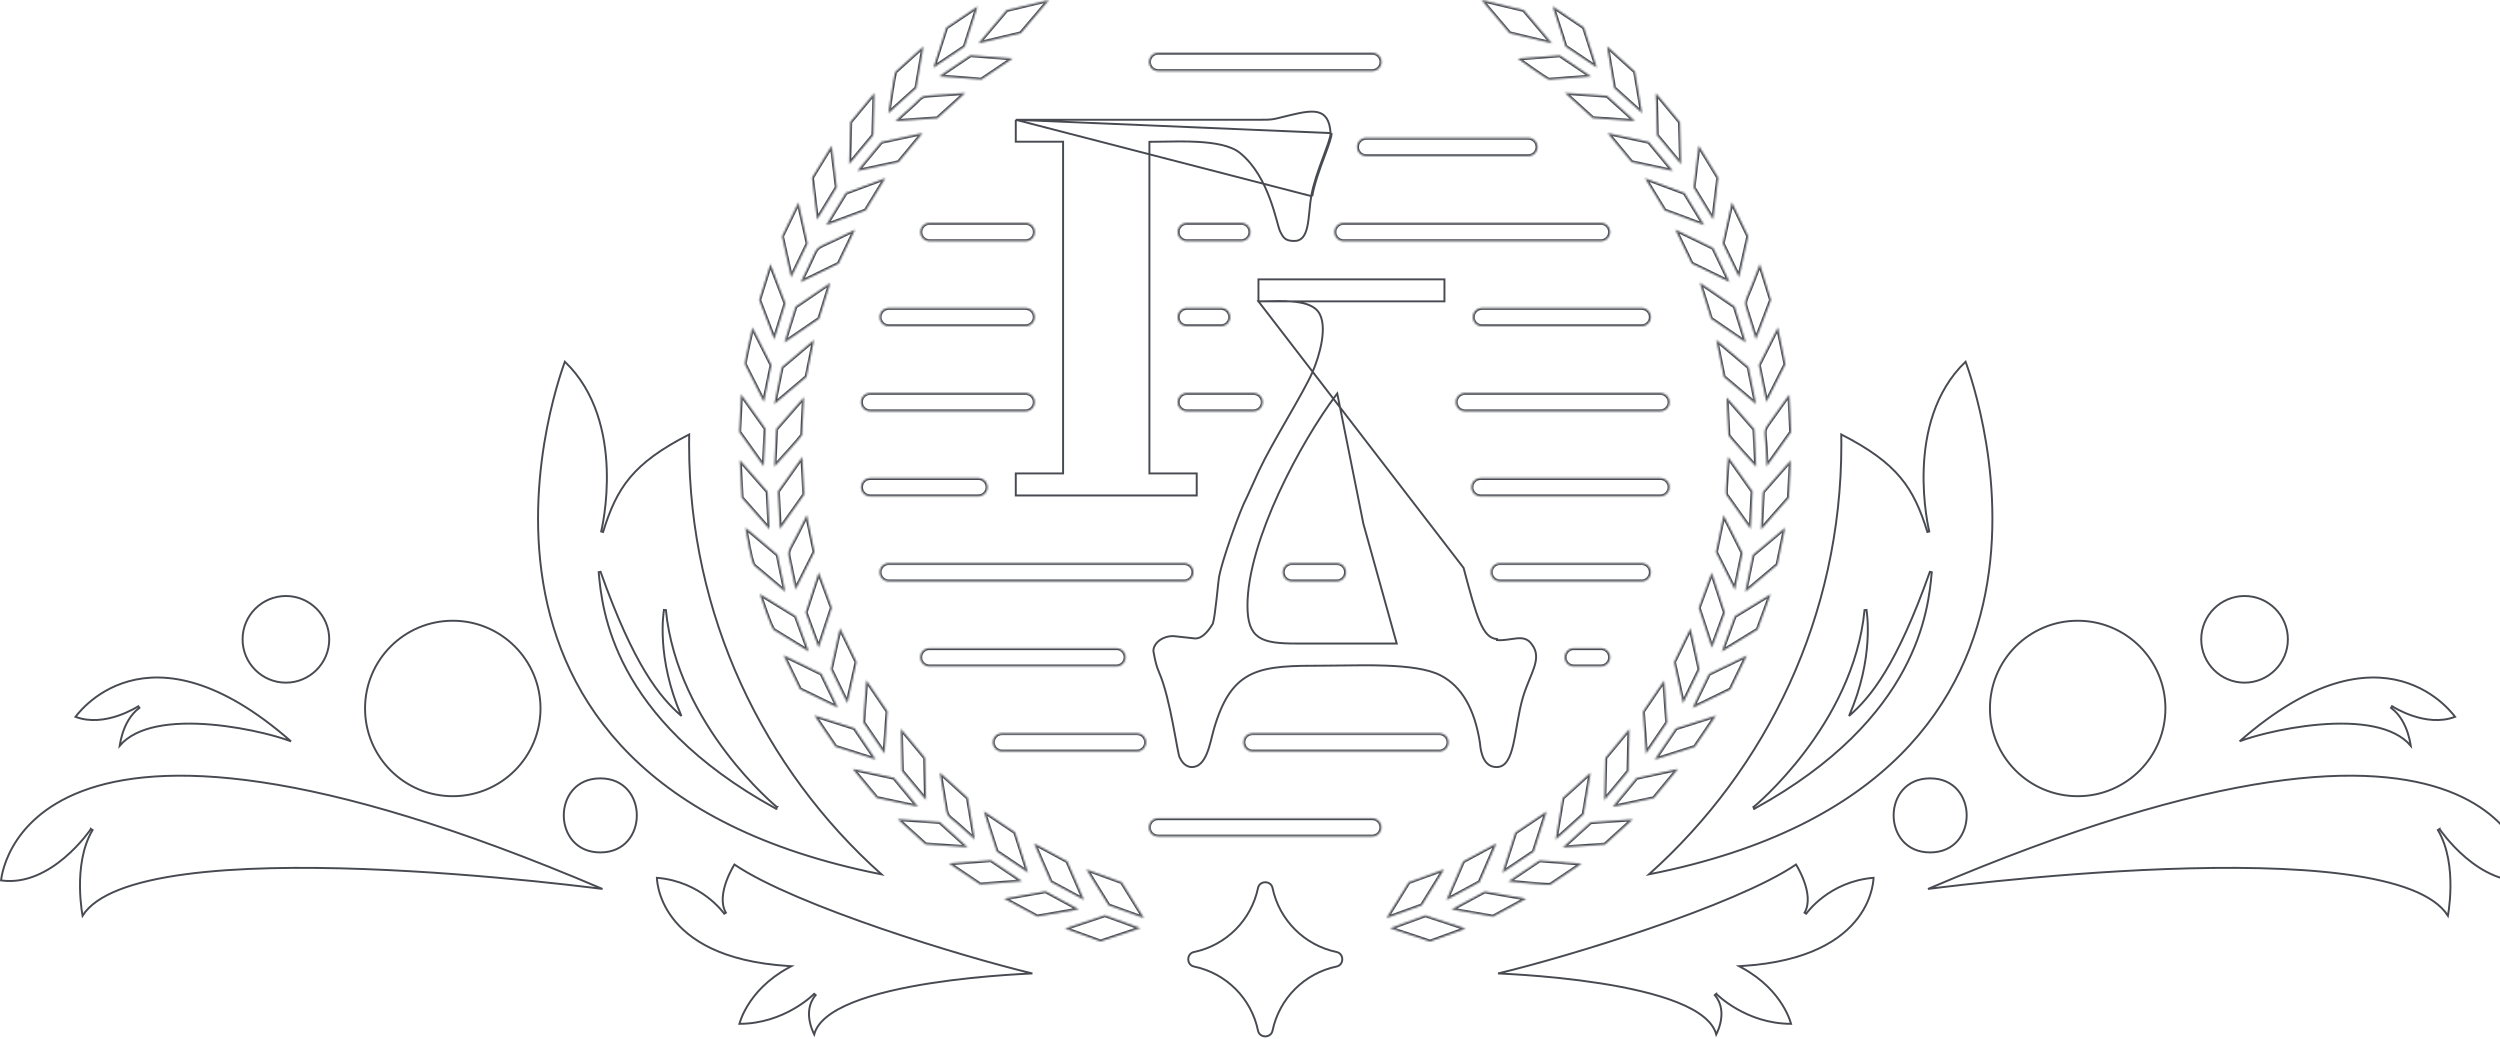 <svg width="1280" height="532" viewBox="0 0 1280 532" fill="none" xmlns="http://www.w3.org/2000/svg">
<mask id="path-1-inside-1_87_4" fill="white">
<path fill-rule="evenodd" clip-rule="evenodd" d="M409.914 179.854L400.28 188.002L396.426 206.939L412.941 192.956L416.795 174.019L409.914 179.854V179.854ZM391.416 230.667L391.967 219.491L379.415 201.875L378.479 221.143L391.031 238.759L391.416 230.667ZM750.353 475.427L729.819 468.655L711.652 475.262C716.552 476.913 721.561 478.51 732.186 482.088L750.353 475.482V475.427ZM798.634 28.352L777.054 30.003C779.09 31.38 791.422 40.353 793.074 40.793L814.654 39.142C809.314 35.563 803.974 31.985 798.634 28.352ZM758.501 0L772.925 17.011L794.615 22.186L780.191 5.175L758.501 0V0ZM774.356 458.911L781.458 460.122L764.447 469.316L743.142 465.628L760.153 456.434L774.356 458.911ZM800.836 441.46L788.284 440.524L772.264 451.314C775.017 451.534 792.138 453.406 793.789 452.966L809.809 442.176L800.836 441.515V441.46ZM785.256 436.065L769.236 446.855L775.842 426.266L791.862 415.475L785.256 436.065ZM836.014 419.494L814.434 420.981L800.12 433.918C807.332 433.422 814.489 432.927 821.7 432.431L836.014 419.494ZM810.8 416.962L796.487 429.899L800.065 408.594L814.379 395.602L810.8 416.907V416.962ZM859.026 393.73L837.886 398.299L825.609 413.163L846.749 408.649L859.081 393.785L859.026 393.73ZM833.757 394.831L821.425 409.695L821.921 388.06L834.252 373.196L833.757 394.776V394.831ZM874.715 367.635L858.035 372.92L847.189 388.941L867.779 382.389L878.624 366.369L874.715 367.635ZM853.575 369.948L842.73 385.913L841.189 364.332L852.034 348.367L853.575 369.948ZM894.424 335.595L874.991 345.064L866.568 362.461L886.001 352.992L894.424 335.595V335.595ZM870.146 342.697L861.723 360.093L857.099 339.009L865.522 321.612L870.146 342.752V342.697ZM892.993 312.529L888.203 315.502L881.542 333.614L899.929 322.328L906.59 304.216L892.993 312.584V312.529ZM883.138 313.63L876.422 293.095L869.761 311.207L876.477 331.742L883.138 313.63ZM907.086 276.029L897.452 284.122L893.543 303.06L910.059 289.132L913.967 270.194L907.086 276.029ZM892.167 283.076L888.258 302.014C885.01 295.573 881.817 289.132 878.569 282.691L882.478 263.753L892.167 283.076ZM916.885 235.621L915.894 254.89L901.636 271.13L902.627 251.862L916.885 235.621ZM897.287 251.586L896.296 270.855L883.799 253.238C883.303 251.586 884.68 236.778 884.79 233.915L897.287 251.586ZM907.416 214.151C902.186 221.528 903.562 218.39 904.168 230.942L904.553 238.814L917.05 221.198L916.114 201.93L907.361 214.206L907.416 214.151ZM898.222 219.767L884.019 203.471L884.955 222.739C885.616 224.336 897.231 236.833 899.158 239.035L898.222 219.767ZM906.205 175.67L910.279 167.577L914.132 186.515L904.388 205.838L900.535 186.901L906.205 175.67ZM895.25 188.002L899.103 206.939L882.588 192.956L878.734 174.019L895.25 188.002ZM898.167 142.694C892.937 156.292 892.662 153.264 894.864 160.366L899.048 173.798L906.755 153.594L901.03 135.152L898.167 142.639V142.694ZM888.148 156.953L870.311 144.731L876.037 163.173C881.487 166.917 887.652 171.156 893.873 175.395L888.148 156.953ZM884.735 112.361L886.717 103.552L895.084 120.949L890.405 142.033L882.037 124.637L884.735 112.361V112.361ZM877.193 127.004L857.759 117.535L866.127 134.932L885.561 144.401L877.193 127.004ZM868.605 83.458L867.118 95.955L877.138 112.416L879.725 90.945L869.706 74.485L868.605 83.458ZM862.494 98.763L872.568 115.278L852.309 107.736L842.235 91.276L862.494 98.818V98.763ZM847.905 50.758C848.07 56.923 848.235 63.089 848.346 69.255L860.677 84.119L860.127 62.539L847.795 47.675V50.813H847.85L847.905 50.758ZM844.217 72.668L856.548 87.532L835.408 83.018L823.077 68.154L844.217 72.668V72.668ZM822.802 23.727L826.435 45.032L840.748 57.969L837.115 36.664L822.802 23.727V23.727ZM822.802 49.051L837.115 61.988L815.535 60.502L801.221 47.565L822.802 49.051ZM800.01 18.938L794.945 3.248L810.965 14.038L817.572 34.627C812.232 31.049 806.892 27.416 801.552 23.837L799.955 18.938H800.01ZM757.565 451.644L766.153 431.826L749.142 441.019L740.554 460.838L757.565 451.644ZM728.002 463.536L709.835 470.087L715.451 461.058L721.231 451.7L739.398 445.093L728.002 463.481V463.536ZM481.15 420.871L459.57 419.384L473.884 432.321C481.095 432.817 488.252 433.312 495.464 433.808L481.15 420.871ZM461.277 373.141L461.772 394.721L474.104 409.585L473.608 388.005L461.277 373.141ZM532.844 439.698L538.019 451.589L555.03 460.783L546.442 440.964L529.431 431.771L532.844 439.698ZM535.431 456.379L552.387 465.573L531.082 469.261L514.071 460.067L535.376 456.324L535.431 456.379ZM429.622 323.539C428.521 328.494 427.42 333.558 425.438 342.642L433.861 360.038L438.54 338.954L430.118 321.557L429.677 323.594L429.622 323.539ZM506.805 424.999L510.328 435.955L526.348 446.745L519.742 426.156L503.722 415.365L506.805 424.999ZM442.284 366.259L442.009 369.838L452.854 385.803L454.395 364.222L443.55 348.257L442.229 366.204L442.284 366.259ZM437.549 372.865L448.395 388.885L427.805 382.334L416.96 366.314L437.549 372.865ZM483.738 410.686L481.206 395.547L495.519 408.539L499.097 429.844L491.775 423.238C484.343 416.521 485.169 419.329 483.738 410.686V410.686ZM457.698 398.189L470.03 413.053L448.89 408.539L436.559 393.675L457.698 398.244V398.189ZM507.355 440.414L523.375 451.204L501.85 452.856L485.83 442.065L507.355 440.414ZM420.594 344.954L429.017 362.351L409.583 352.882L401.16 335.485L420.594 344.954ZM559.269 450.103L567.582 463.536L585.749 470.087L574.353 451.7L556.186 445.093L559.269 450.048V450.103ZM565.765 468.6L553.819 472.564L545.286 475.427L563.453 482.033L583.932 475.207L565.765 468.6ZM409.198 271.515C402.702 284.452 402.922 280.489 404.904 290.068L407.326 301.904L417.015 282.581L413.107 263.643L409.198 271.46V271.515ZM386.186 289.627L402.041 303.005L398.133 284.067L381.617 270.139C382.223 273.112 384.535 288.251 386.186 289.627ZM407.436 315.446L396.701 308.84L388.994 304.106C390.04 306.968 394.884 322.273 396.426 322.713C401.436 325.796 406.39 328.824 414.097 333.558L407.436 315.446ZM419.217 293.04L425.879 311.152L419.162 331.687L412.501 313.575L419.217 293.04ZM405.675 210.188L411.62 203.361L410.684 222.629C410.024 224.226 398.353 236.778 396.481 238.925C396.811 232.483 397.142 226.042 397.417 219.656L405.675 210.188ZM393.013 251.752L394.004 271.02L379.745 254.779L378.754 235.511L393.013 251.752ZM522.66 17.011L537.083 0L515.393 5.175L500.969 22.186L522.66 17.011V17.011ZM410.794 233.915L411.785 253.183L399.289 270.855L398.298 251.586L410.794 233.915ZM429.677 121.554C415.914 128.271 419.548 124.582 413.932 136.253L409.969 144.456L429.402 134.987L437.77 117.591L429.677 121.554V121.554ZM475.921 48.886C471.021 49.216 471.902 49.877 467.332 53.951L458.359 62.043L479.939 60.557L494.253 47.62L475.866 48.886H475.921ZM493.922 23.892L500.529 3.303L484.509 14.093L477.902 34.683L493.922 23.892ZM428.411 96.01L425.824 74.54L415.749 91.001L418.336 112.471L428.356 96.01H428.411ZM469.149 45.087L454.836 58.025C455.331 55.162 457.643 38.261 458.469 36.719L472.783 23.782L469.149 45.087ZM453.294 91.276L443.22 107.736L422.961 115.278L433.035 98.763L453.294 91.221V91.276ZM425.163 144.731L419.438 163.173L401.601 175.395L403.913 167.908L407.326 157.008L425.163 144.786V144.731ZM413.492 124.692L405.069 142.089L400.39 121.004L408.812 103.607L413.492 124.692V124.692ZM447.129 69.255L447.679 47.62L435.347 62.484L434.797 84.064L447.129 69.2V69.255ZM394.995 186.901L391.141 205.838L381.397 186.515C381.177 184.809 384.535 171.101 385.25 167.577L394.995 186.901ZM463.589 70.026L472.397 68.154L460.066 83.018L438.926 87.532L451.257 72.668L463.589 70.026ZM402.151 155.356L394.444 135.152L388.719 153.594L396.426 173.798L402.151 155.356V155.356ZM518.476 29.948L502.456 40.738L480.875 39.087L496.895 28.297L518.476 29.948Z"/>
</mask>
<path fill-rule="evenodd" clip-rule="evenodd" d="M409.914 179.854L400.28 188.002L396.426 206.939L412.941 192.956L416.795 174.019L409.914 179.854V179.854ZM391.416 230.667L391.967 219.491L379.415 201.875L378.479 221.143L391.031 238.759L391.416 230.667ZM750.353 475.427L729.819 468.655L711.652 475.262C716.552 476.913 721.561 478.51 732.186 482.088L750.353 475.482V475.427ZM798.634 28.352L777.054 30.003C779.09 31.38 791.422 40.353 793.074 40.793L814.654 39.142C809.314 35.563 803.974 31.985 798.634 28.352ZM758.501 0L772.925 17.011L794.615 22.186L780.191 5.175L758.501 0V0ZM774.356 458.911L781.458 460.122L764.447 469.316L743.142 465.628L760.153 456.434L774.356 458.911ZM800.836 441.46L788.284 440.524L772.264 451.314C775.017 451.534 792.138 453.406 793.789 452.966L809.809 442.176L800.836 441.515V441.46ZM785.256 436.065L769.236 446.855L775.842 426.266L791.862 415.475L785.256 436.065ZM836.014 419.494L814.434 420.981L800.12 433.918C807.332 433.422 814.489 432.927 821.7 432.431L836.014 419.494ZM810.8 416.962L796.487 429.899L800.065 408.594L814.379 395.602L810.8 416.907V416.962ZM859.026 393.73L837.886 398.299L825.609 413.163L846.749 408.649L859.081 393.785L859.026 393.73ZM833.757 394.831L821.425 409.695L821.921 388.06L834.252 373.196L833.757 394.776V394.831ZM874.715 367.635L858.035 372.92L847.189 388.941L867.779 382.389L878.624 366.369L874.715 367.635ZM853.575 369.948L842.73 385.913L841.189 364.332L852.034 348.367L853.575 369.948ZM894.424 335.595L874.991 345.064L866.568 362.461L886.001 352.992L894.424 335.595V335.595ZM870.146 342.697L861.723 360.093L857.099 339.009L865.522 321.612L870.146 342.752V342.697ZM892.993 312.529L888.203 315.502L881.542 333.614L899.929 322.328L906.59 304.216L892.993 312.584V312.529ZM883.138 313.63L876.422 293.095L869.761 311.207L876.477 331.742L883.138 313.63ZM907.086 276.029L897.452 284.122L893.543 303.06L910.059 289.132L913.967 270.194L907.086 276.029ZM892.167 283.076L888.258 302.014C885.01 295.573 881.817 289.132 878.569 282.691L882.478 263.753L892.167 283.076ZM916.885 235.621L915.894 254.89L901.636 271.13L902.627 251.862L916.885 235.621ZM897.287 251.586L896.296 270.855L883.799 253.238C883.303 251.586 884.68 236.778 884.79 233.915L897.287 251.586ZM907.416 214.151C902.186 221.528 903.562 218.39 904.168 230.942L904.553 238.814L917.05 221.198L916.114 201.93L907.361 214.206L907.416 214.151ZM898.222 219.767L884.019 203.471L884.955 222.739C885.616 224.336 897.231 236.833 899.158 239.035L898.222 219.767ZM906.205 175.67L910.279 167.577L914.132 186.515L904.388 205.838L900.535 186.901L906.205 175.67ZM895.25 188.002L899.103 206.939L882.588 192.956L878.734 174.019L895.25 188.002ZM898.167 142.694C892.937 156.292 892.662 153.264 894.864 160.366L899.048 173.798L906.755 153.594L901.03 135.152L898.167 142.639V142.694ZM888.148 156.953L870.311 144.731L876.037 163.173C881.487 166.917 887.652 171.156 893.873 175.395L888.148 156.953ZM884.735 112.361L886.717 103.552L895.084 120.949L890.405 142.033L882.037 124.637L884.735 112.361V112.361ZM877.193 127.004L857.759 117.535L866.127 134.932L885.561 144.401L877.193 127.004ZM868.605 83.458L867.118 95.955L877.138 112.416L879.725 90.945L869.706 74.485L868.605 83.458ZM862.494 98.763L872.568 115.278L852.309 107.736L842.235 91.276L862.494 98.818V98.763ZM847.905 50.758C848.07 56.923 848.235 63.089 848.346 69.255L860.677 84.119L860.127 62.539L847.795 47.675V50.813H847.85L847.905 50.758ZM844.217 72.668L856.548 87.532L835.408 83.018L823.077 68.154L844.217 72.668V72.668ZM822.802 23.727L826.435 45.032L840.748 57.969L837.115 36.664L822.802 23.727V23.727ZM822.802 49.051L837.115 61.988L815.535 60.502L801.221 47.565L822.802 49.051ZM800.01 18.938L794.945 3.248L810.965 14.038L817.572 34.627C812.232 31.049 806.892 27.416 801.552 23.837L799.955 18.938H800.01ZM757.565 451.644L766.153 431.826L749.142 441.019L740.554 460.838L757.565 451.644ZM728.002 463.536L709.835 470.087L715.451 461.058L721.231 451.7L739.398 445.093L728.002 463.481V463.536ZM481.15 420.871L459.57 419.384L473.884 432.321C481.095 432.817 488.252 433.312 495.464 433.808L481.15 420.871ZM461.277 373.141L461.772 394.721L474.104 409.585L473.608 388.005L461.277 373.141ZM532.844 439.698L538.019 451.589L555.03 460.783L546.442 440.964L529.431 431.771L532.844 439.698ZM535.431 456.379L552.387 465.573L531.082 469.261L514.071 460.067L535.376 456.324L535.431 456.379ZM429.622 323.539C428.521 328.494 427.42 333.558 425.438 342.642L433.861 360.038L438.54 338.954L430.118 321.557L429.677 323.594L429.622 323.539ZM506.805 424.999L510.328 435.955L526.348 446.745L519.742 426.156L503.722 415.365L506.805 424.999ZM442.284 366.259L442.009 369.838L452.854 385.803L454.395 364.222L443.55 348.257L442.229 366.204L442.284 366.259ZM437.549 372.865L448.395 388.885L427.805 382.334L416.96 366.314L437.549 372.865ZM483.738 410.686L481.206 395.547L495.519 408.539L499.097 429.844L491.775 423.238C484.343 416.521 485.169 419.329 483.738 410.686V410.686ZM457.698 398.189L470.03 413.053L448.89 408.539L436.559 393.675L457.698 398.244V398.189ZM507.355 440.414L523.375 451.204L501.85 452.856L485.83 442.065L507.355 440.414ZM420.594 344.954L429.017 362.351L409.583 352.882L401.16 335.485L420.594 344.954ZM559.269 450.103L567.582 463.536L585.749 470.087L574.353 451.7L556.186 445.093L559.269 450.048V450.103ZM565.765 468.6L553.819 472.564L545.286 475.427L563.453 482.033L583.932 475.207L565.765 468.6ZM409.198 271.515C402.702 284.452 402.922 280.489 404.904 290.068L407.326 301.904L417.015 282.581L413.107 263.643L409.198 271.46V271.515ZM386.186 289.627L402.041 303.005L398.133 284.067L381.617 270.139C382.223 273.112 384.535 288.251 386.186 289.627ZM407.436 315.446L396.701 308.84L388.994 304.106C390.04 306.968 394.884 322.273 396.426 322.713C401.436 325.796 406.39 328.824 414.097 333.558L407.436 315.446ZM419.217 293.04L425.879 311.152L419.162 331.687L412.501 313.575L419.217 293.04ZM405.675 210.188L411.62 203.361L410.684 222.629C410.024 224.226 398.353 236.778 396.481 238.925C396.811 232.483 397.142 226.042 397.417 219.656L405.675 210.188ZM393.013 251.752L394.004 271.02L379.745 254.779L378.754 235.511L393.013 251.752ZM522.66 17.011L537.083 0L515.393 5.175L500.969 22.186L522.66 17.011V17.011ZM410.794 233.915L411.785 253.183L399.289 270.855L398.298 251.586L410.794 233.915ZM429.677 121.554C415.914 128.271 419.548 124.582 413.932 136.253L409.969 144.456L429.402 134.987L437.77 117.591L429.677 121.554V121.554ZM475.921 48.886C471.021 49.216 471.902 49.877 467.332 53.951L458.359 62.043L479.939 60.557L494.253 47.62L475.866 48.886H475.921ZM493.922 23.892L500.529 3.303L484.509 14.093L477.902 34.683L493.922 23.892ZM428.411 96.01L425.824 74.54L415.749 91.001L418.336 112.471L428.356 96.01H428.411ZM469.149 45.087L454.836 58.025C455.331 55.162 457.643 38.261 458.469 36.719L472.783 23.782L469.149 45.087ZM453.294 91.276L443.22 107.736L422.961 115.278L433.035 98.763L453.294 91.221V91.276ZM425.163 144.731L419.438 163.173L401.601 175.395L403.913 167.908L407.326 157.008L425.163 144.786V144.731ZM413.492 124.692L405.069 142.089L400.39 121.004L408.812 103.607L413.492 124.692V124.692ZM447.129 69.255L447.679 47.62L435.347 62.484L434.797 84.064L447.129 69.2V69.255ZM394.995 186.901L391.141 205.838L381.397 186.515C381.177 184.809 384.535 171.101 385.25 167.577L394.995 186.901ZM463.589 70.026L472.397 68.154L460.066 83.018L438.926 87.532L451.257 72.668L463.589 70.026ZM402.151 155.356L394.444 135.152L388.719 153.594L396.426 173.798L402.151 155.356V155.356ZM518.476 29.948L502.456 40.738L480.875 39.087L496.895 28.297L518.476 29.948Z" stroke="#474A51" stroke-width="2" mask="url(#path-1-inside-1_87_4)"/>
<mask id="path-2-inside-2_87_4" fill="white">
<path fill-rule="evenodd" clip-rule="evenodd" d="M699.488 70.576C696.9 70.576 694.808 72.668 694.808 75.255C694.808 77.843 696.9 79.935 699.488 79.935H782.506C785.093 79.935 787.185 77.843 787.185 75.255C787.185 72.668 785.093 70.576 782.506 70.576H699.488ZM592.963 27.03C590.375 27.03 588.283 29.122 588.283 31.709C588.283 34.297 590.375 36.389 592.963 36.389H702.626C705.213 36.389 707.305 34.297 707.305 31.709C707.305 29.122 705.213 27.03 702.626 27.03H592.963V27.03ZM475.923 114.122C473.335 114.122 471.243 116.214 471.243 118.801C471.243 121.389 473.335 123.481 475.923 123.481H525.139C527.726 123.481 529.818 121.389 529.818 118.801C529.818 116.214 527.726 114.122 525.139 114.122H475.923ZM607.662 114.122C605.074 114.122 602.982 116.214 602.982 118.801C602.982 121.389 605.074 123.481 607.662 123.481H635.518C638.105 123.481 640.197 121.389 640.197 118.801C640.197 116.214 638.105 114.122 635.518 114.122H607.662ZM687.927 114.122C685.34 114.122 683.248 116.214 683.248 118.801C683.248 121.389 685.34 123.481 687.927 123.481H819.666C822.253 123.481 824.345 121.389 824.345 118.801C824.345 116.214 822.253 114.122 819.666 114.122H687.927ZM455.058 157.668C452.471 157.668 450.379 159.76 450.379 162.347C450.379 164.935 452.471 167.026 455.058 167.026H525.084C527.671 167.026 529.763 164.935 529.763 162.347C529.763 159.76 527.671 157.668 525.084 157.668H455.058ZM607.662 157.668C605.074 157.668 602.982 159.76 602.982 162.347C602.982 164.935 605.074 167.026 607.662 167.026H625.168C627.755 167.026 629.847 164.935 629.847 162.347C629.847 159.76 627.755 157.668 625.168 157.668H607.662ZM758.779 157.668C756.191 157.668 754.099 159.76 754.099 162.347C754.099 164.935 756.191 167.026 758.779 167.026H840.53C843.118 167.026 845.21 164.935 845.21 162.347C845.21 159.76 843.118 157.668 840.53 157.668H758.779ZM445.479 201.214C442.892 201.214 440.8 203.306 440.8 205.893C440.8 208.48 442.892 210.572 445.479 210.572H525.084C527.671 210.572 529.763 208.48 529.763 205.893C529.763 203.306 527.671 201.214 525.084 201.214H445.479ZM607.662 201.214C605.074 201.214 602.982 203.306 602.982 205.893C602.982 208.48 605.074 210.572 607.662 210.572H641.849C644.436 210.572 646.528 208.48 646.528 205.893C646.528 203.306 644.436 201.214 641.849 201.214H607.662ZM750.025 201.214C747.438 201.214 745.346 203.306 745.346 205.893C745.346 208.48 747.438 210.572 750.025 210.572H850.109C852.697 210.572 854.789 208.48 854.789 205.893C854.789 203.306 852.697 201.214 850.109 201.214H750.025ZM445.534 244.76C442.947 244.76 440.855 246.852 440.855 249.439C440.855 252.026 442.947 254.118 445.534 254.118H500.916C503.504 254.118 505.596 252.026 505.596 249.439C505.596 246.852 503.504 244.76 500.916 244.76H445.534ZM758.063 244.76C755.475 244.76 753.384 246.852 753.384 249.439C753.384 252.026 755.475 254.118 758.063 254.118H850.109C852.697 254.118 854.789 252.026 854.789 249.439C854.789 246.852 852.697 244.76 850.109 244.76H758.063ZM455.058 288.305C452.471 288.305 450.379 290.397 450.379 292.985C450.379 295.572 452.471 297.664 455.058 297.664H606.34C608.928 297.664 611.02 295.572 611.02 292.985C611.02 290.397 608.928 288.305 606.34 288.305H455.058ZM661.447 288.305C658.86 288.305 656.768 290.397 656.768 292.985C656.768 295.572 658.86 297.664 661.447 297.664H684.459C687.046 297.664 689.138 295.572 689.138 292.985C689.138 290.397 687.046 288.305 684.459 288.305H661.447ZM767.972 288.305C765.385 288.305 763.293 290.397 763.293 292.985C763.293 295.572 765.385 297.664 767.972 297.664H840.53C843.118 297.664 845.21 295.572 845.21 292.985C845.21 290.397 843.118 288.305 840.53 288.305H767.972ZM475.868 331.851C473.28 331.851 471.188 333.943 471.188 336.531C471.188 339.118 473.28 341.21 475.868 341.21H571.603C574.19 341.21 576.282 339.118 576.282 336.531C576.282 333.943 574.19 331.851 571.603 331.851H475.868V331.851ZM805.793 331.851C803.205 331.851 801.113 333.943 801.113 336.531C801.113 339.118 803.205 341.21 805.793 341.21H819.666C822.253 341.21 824.345 339.118 824.345 336.531C824.345 333.943 822.253 331.851 819.666 331.851H805.793ZM513.028 375.397C510.44 375.397 508.348 377.489 508.348 380.077C508.348 382.664 510.44 384.756 513.028 384.756H582.118C584.705 384.756 586.797 382.664 586.797 380.077C586.797 377.489 584.705 375.397 582.118 375.397H513.028ZM641.298 375.397C638.711 375.397 636.619 377.489 636.619 380.077C636.619 382.664 638.711 384.756 641.298 384.756H736.923C739.51 384.756 741.602 382.664 741.602 380.077C741.602 377.489 739.51 375.397 736.923 375.397H641.298ZM592.908 418.943C590.32 418.943 588.228 421.035 588.228 423.623C588.228 426.21 590.32 428.302 592.908 428.302H702.571C705.158 428.302 707.25 426.21 707.25 423.623C707.25 421.035 705.158 418.943 702.571 418.943H592.908Z"/>
</mask>
<path fill-rule="evenodd" clip-rule="evenodd" d="M699.488 70.576C696.9 70.576 694.808 72.668 694.808 75.255C694.808 77.843 696.9 79.935 699.488 79.935H782.506C785.093 79.935 787.185 77.843 787.185 75.255C787.185 72.668 785.093 70.576 782.506 70.576H699.488ZM592.963 27.03C590.375 27.03 588.283 29.122 588.283 31.709C588.283 34.297 590.375 36.389 592.963 36.389H702.626C705.213 36.389 707.305 34.297 707.305 31.709C707.305 29.122 705.213 27.03 702.626 27.03H592.963V27.03ZM475.923 114.122C473.335 114.122 471.243 116.214 471.243 118.801C471.243 121.389 473.335 123.481 475.923 123.481H525.139C527.726 123.481 529.818 121.389 529.818 118.801C529.818 116.214 527.726 114.122 525.139 114.122H475.923ZM607.662 114.122C605.074 114.122 602.982 116.214 602.982 118.801C602.982 121.389 605.074 123.481 607.662 123.481H635.518C638.105 123.481 640.197 121.389 640.197 118.801C640.197 116.214 638.105 114.122 635.518 114.122H607.662ZM687.927 114.122C685.34 114.122 683.248 116.214 683.248 118.801C683.248 121.389 685.34 123.481 687.927 123.481H819.666C822.253 123.481 824.345 121.389 824.345 118.801C824.345 116.214 822.253 114.122 819.666 114.122H687.927ZM455.058 157.668C452.471 157.668 450.379 159.76 450.379 162.347C450.379 164.935 452.471 167.026 455.058 167.026H525.084C527.671 167.026 529.763 164.935 529.763 162.347C529.763 159.76 527.671 157.668 525.084 157.668H455.058ZM607.662 157.668C605.074 157.668 602.982 159.76 602.982 162.347C602.982 164.935 605.074 167.026 607.662 167.026H625.168C627.755 167.026 629.847 164.935 629.847 162.347C629.847 159.76 627.755 157.668 625.168 157.668H607.662ZM758.779 157.668C756.191 157.668 754.099 159.76 754.099 162.347C754.099 164.935 756.191 167.026 758.779 167.026H840.53C843.118 167.026 845.21 164.935 845.21 162.347C845.21 159.76 843.118 157.668 840.53 157.668H758.779ZM445.479 201.214C442.892 201.214 440.8 203.306 440.8 205.893C440.8 208.48 442.892 210.572 445.479 210.572H525.084C527.671 210.572 529.763 208.48 529.763 205.893C529.763 203.306 527.671 201.214 525.084 201.214H445.479ZM607.662 201.214C605.074 201.214 602.982 203.306 602.982 205.893C602.982 208.48 605.074 210.572 607.662 210.572H641.849C644.436 210.572 646.528 208.48 646.528 205.893C646.528 203.306 644.436 201.214 641.849 201.214H607.662ZM750.025 201.214C747.438 201.214 745.346 203.306 745.346 205.893C745.346 208.48 747.438 210.572 750.025 210.572H850.109C852.697 210.572 854.789 208.48 854.789 205.893C854.789 203.306 852.697 201.214 850.109 201.214H750.025ZM445.534 244.76C442.947 244.76 440.855 246.852 440.855 249.439C440.855 252.026 442.947 254.118 445.534 254.118H500.916C503.504 254.118 505.596 252.026 505.596 249.439C505.596 246.852 503.504 244.76 500.916 244.76H445.534ZM758.063 244.76C755.475 244.76 753.384 246.852 753.384 249.439C753.384 252.026 755.475 254.118 758.063 254.118H850.109C852.697 254.118 854.789 252.026 854.789 249.439C854.789 246.852 852.697 244.76 850.109 244.76H758.063ZM455.058 288.305C452.471 288.305 450.379 290.397 450.379 292.985C450.379 295.572 452.471 297.664 455.058 297.664H606.34C608.928 297.664 611.02 295.572 611.02 292.985C611.02 290.397 608.928 288.305 606.34 288.305H455.058ZM661.447 288.305C658.86 288.305 656.768 290.397 656.768 292.985C656.768 295.572 658.86 297.664 661.447 297.664H684.459C687.046 297.664 689.138 295.572 689.138 292.985C689.138 290.397 687.046 288.305 684.459 288.305H661.447ZM767.972 288.305C765.385 288.305 763.293 290.397 763.293 292.985C763.293 295.572 765.385 297.664 767.972 297.664H840.53C843.118 297.664 845.21 295.572 845.21 292.985C845.21 290.397 843.118 288.305 840.53 288.305H767.972ZM475.868 331.851C473.28 331.851 471.188 333.943 471.188 336.531C471.188 339.118 473.28 341.21 475.868 341.21H571.603C574.19 341.21 576.282 339.118 576.282 336.531C576.282 333.943 574.19 331.851 571.603 331.851H475.868V331.851ZM805.793 331.851C803.205 331.851 801.113 333.943 801.113 336.531C801.113 339.118 803.205 341.21 805.793 341.21H819.666C822.253 341.21 824.345 339.118 824.345 336.531C824.345 333.943 822.253 331.851 819.666 331.851H805.793ZM513.028 375.397C510.44 375.397 508.348 377.489 508.348 380.077C508.348 382.664 510.44 384.756 513.028 384.756H582.118C584.705 384.756 586.797 382.664 586.797 380.077C586.797 377.489 584.705 375.397 582.118 375.397H513.028ZM641.298 375.397C638.711 375.397 636.619 377.489 636.619 380.077C636.619 382.664 638.711 384.756 641.298 384.756H736.923C739.51 384.756 741.602 382.664 741.602 380.077C741.602 377.489 739.51 375.397 736.923 375.397H641.298ZM592.908 418.943C590.32 418.943 588.228 421.035 588.228 423.623C588.228 426.21 590.32 428.302 592.908 428.302H702.571C705.158 428.302 707.25 426.21 707.25 423.623C707.25 421.035 705.158 418.943 702.571 418.943H592.908Z" stroke="#474A51" stroke-width="2" mask="url(#path-2-inside-2_87_4)"/>
<path d="M520.077 61.333V72.554H543.8H544.3V73.054V241.898V242.398H543.8H520.077V253.674H612.72V242.398H588.997H588.497V241.898V73.109V72.609H588.997C590.879 72.609 593.03 72.568 595.356 72.522C600.708 72.419 606.988 72.297 613.047 72.624C617.401 72.859 621.667 73.325 625.427 74.202C629.18 75.076 632.47 76.368 634.839 78.28C642.43 84.392 647.107 93.521 650.119 101.554C651.627 105.576 652.722 109.338 653.556 112.327C653.695 112.827 653.827 113.305 653.952 113.758C654.202 114.663 654.425 115.47 654.629 116.168C654.936 117.223 655.186 117.981 655.399 118.419L655.4 118.421C656.306 120.314 657.047 121.482 658.017 122.216C658.972 122.938 660.214 123.287 662.236 123.367L662.24 123.368C664.398 123.471 665.885 122.774 666.97 121.546C668.078 120.29 668.802 118.438 669.312 116.174C669.82 113.917 670.103 111.314 670.374 108.597C670.4 108.333 670.426 108.067 670.453 107.801C670.695 105.344 670.944 102.819 671.358 100.439M520.077 61.333L671.85 100.525M520.077 61.333H643.829C648.389 61.333 650.236 61.293 652.158 60.961C653.219 60.777 654.316 60.501 655.925 60.096C657.178 59.781 658.742 59.387 660.843 58.897L660.843 58.897C663.558 58.264 666.149 57.678 668.531 57.371C670.916 57.064 673.05 57.043 674.856 57.511C676.645 57.975 678.119 58.922 679.209 60.582C680.309 62.257 681.043 64.696 681.26 68.183M520.077 61.333L681.76 68.155M671.358 100.439L671.85 100.525M671.358 100.439C671.357 100.44 671.357 100.44 671.357 100.441L671.85 100.525M671.358 100.439C672.413 94.276 674.962 87.173 677.203 81.131C677.391 80.624 677.577 80.125 677.759 79.634C678.669 77.191 679.498 74.962 680.124 73.078C680.499 71.948 680.798 70.951 680.996 70.115C681.196 69.27 681.284 68.626 681.26 68.183M671.85 100.525C672.984 93.904 675.862 86.168 678.227 79.811C680.227 74.435 681.86 70.047 681.76 68.155M681.26 68.183C681.26 68.184 681.26 68.185 681.26 68.186L681.76 68.155M681.26 68.183C681.26 68.183 681.26 68.182 681.26 68.181L681.76 68.155M644.329 154.305C645.718 154.298 647.221 154.263 648.789 154.227C652.685 154.137 656.989 154.038 660.986 154.328C663.896 154.539 666.681 154.958 669.069 155.748C671.455 156.537 673.484 157.71 674.833 159.455L674.833 159.455C676.219 161.249 676.929 163.606 677.181 166.214C677.434 168.825 677.23 171.727 676.755 174.65C675.804 180.495 673.752 186.495 671.978 190.569L671.978 190.57C669.633 195.941 664.587 204.743 659.275 214.008L659.03 214.435C653.618 223.876 647.961 233.763 644.558 241.061C644.558 241.062 644.558 241.063 644.557 241.063L638.449 254.492L638.441 254.508L638.433 254.523C636.583 257.923 633.361 266.157 630.421 274.551C627.481 282.943 624.853 291.41 624.173 295.273C623.992 296.318 623.716 298.907 623.381 302.043C623.21 303.642 623.024 305.384 622.828 307.135C622.539 309.717 622.229 312.311 621.914 314.475C621.603 316.62 621.28 318.394 620.958 319.303L620.941 319.35L620.915 319.393C619.442 321.84 617.978 323.706 616.512 324.965C615.043 326.226 613.541 326.902 612.009 326.902H611.982L611.954 326.899L601.443 325.744C601.442 325.743 601.441 325.743 601.439 325.743C598.865 325.482 596.066 326.219 593.904 327.696C591.067 329.64 590.356 332.318 590.59 333.635C591.252 337.275 591.959 340.96 593.472 344.309L593.473 344.312C596.39 350.895 598.738 361.41 600.498 370.437C601.083 373.437 601.605 376.283 602.062 378.773C602.293 380.034 602.507 381.204 602.705 382.256C602.999 383.823 603.255 385.126 603.472 386.087C603.581 386.568 603.679 386.956 603.765 387.245C603.808 387.389 603.847 387.503 603.881 387.588C603.897 387.631 603.912 387.663 603.923 387.686C603.935 387.711 603.941 387.72 603.941 387.718L603.966 387.755L603.985 387.795C605.022 390.03 606.253 391.255 607.373 391.925C608.495 392.597 609.543 392.735 610.247 392.735C613.958 392.735 616.29 389.747 617.953 385.689C618.776 383.681 619.411 381.466 619.959 379.338C620.157 378.567 620.346 377.803 620.527 377.066C620.843 375.784 621.14 374.58 621.438 373.553C626.052 357.613 631.906 349.354 640.842 345.142C645.29 343.046 650.466 341.97 656.563 341.414C662.658 340.859 669.708 340.821 677.906 340.821C680.704 340.821 683.801 340.778 687.082 340.732C694.099 340.634 701.956 340.524 709.517 340.801C720.594 341.207 731.175 342.443 737.647 345.832C748.362 351.386 755.02 362.966 757.729 380.331L757.732 380.35L757.734 380.369C757.952 383.182 758.51 386.305 759.815 388.709C761.105 391.086 763.102 392.735 766.264 392.735C768.619 392.735 770.335 391.594 771.686 389.56C773.055 387.5 774.023 384.555 774.833 381.046C775.465 378.306 775.992 375.264 776.543 372.08C776.697 371.193 776.852 370.295 777.012 369.389C777.746 365.245 778.575 360.958 779.768 356.924L779.768 356.924C780.67 353.884 781.765 351.123 782.804 348.584C782.942 348.247 783.079 347.915 783.213 347.587C784.101 345.429 784.917 343.443 785.517 341.562C786.891 337.25 787.084 333.619 784.362 330.006L784.355 329.998L784.349 329.988C783.315 328.483 782.172 327.646 780.939 327.203C779.694 326.756 778.319 326.697 776.798 326.818C775.771 326.9 774.713 327.06 773.6 327.229C773.05 327.312 772.487 327.397 771.908 327.476C770.176 327.711 768.342 327.882 766.444 327.726C766.443 327.726 766.443 327.726 766.443 327.726L766.484 327.228C759.052 326.622 756.134 316.328 749.363 290.784L644.329 154.305ZM644.329 154.305V143.03H739.559V154.306L644.329 154.305ZM714.46 329.49H715.118L714.942 328.856L698.046 268.151L684.892 202.548L684.673 201.455L684.003 202.345C675.226 213.992 663.909 232.548 654.784 252.362C645.666 272.163 638.705 293.287 638.705 310.052C638.705 318.405 640.373 323.366 644.483 326.169C646.517 327.555 649.103 328.381 652.275 328.863C655.446 329.345 659.238 329.49 663.703 329.49H714.46Z" stroke="#474A51"/>
<path d="M684.3 487.422L684.3 487.422C688.229 488.247 688.229 494.041 684.3 494.866L684.3 494.866C667.865 498.32 654.997 511.189 651.543 527.678C650.718 531.608 644.924 531.608 644.099 527.679C640.7 511.188 627.83 498.32 611.341 494.866C607.412 494.041 607.412 488.247 611.341 487.422C627.778 484.023 640.645 471.098 644.099 454.665L644.099 454.665C644.923 450.735 650.718 450.735 651.543 454.665L651.543 454.665C654.997 471.099 667.866 483.968 684.3 487.422Z" stroke="#474A51"/>
<path d="M942.769 227.693C942.769 225.945 942.769 224.191 942.734 222.436C957.268 229.86 966.507 236.719 972.976 244.441C979.561 252.3 983.308 261.09 986.824 272.379L987.786 272.11L987.301 272.23C987.786 272.11 987.786 272.11 987.786 272.11L987.786 272.108L987.784 272.101L987.777 272.071C987.771 272.045 987.761 272.005 987.748 271.952C987.738 271.906 987.725 271.851 987.71 271.786C987.69 271.7 987.666 271.597 987.639 271.477C987.546 271.058 987.412 270.439 987.253 269.638C986.936 268.036 986.52 265.711 986.123 262.822C985.33 257.044 984.619 249.015 984.945 240.016C985.589 222.201 990.292 200.662 1006.37 185.193C1006.52 185.598 1006.73 186.176 1006.99 186.917C1007.55 188.505 1008.35 190.842 1009.26 193.836C1011.1 199.823 1013.45 208.432 1015.49 218.914C1019.58 239.883 1022.43 268.328 1017.51 298.264C1012.6 328.195 999.925 359.611 972.958 386.55C946.25 413.23 905.489 435.552 844.272 447.664C904.742 393.655 942.769 315.101 942.769 227.693ZM767.014 498.408C785.818 493.893 815.275 485.433 844.04 475.576C874.389 465.175 904.037 453.197 919.567 442.633C919.609 442.7 919.654 442.775 919.703 442.856C919.971 443.301 920.349 443.95 920.786 444.76C921.66 446.38 922.765 448.64 923.693 451.202C925.565 456.363 926.66 462.584 923.943 467.304L924.785 467.835L924.789 467.837L924.789 467.837L924.79 467.836L924.795 467.828L924.819 467.794C924.84 467.764 924.873 467.719 924.917 467.658C925.005 467.538 925.139 467.359 925.318 467.13C925.677 466.672 926.218 466.012 926.942 465.214C928.389 463.616 930.567 461.466 933.48 459.261C939.214 454.922 947.793 450.379 959.265 449.432C959.253 449.726 959.229 450.137 959.179 450.65C959.07 451.781 958.839 453.407 958.35 455.376C957.371 459.313 955.362 464.614 951.236 470.052C942.997 480.913 926.247 492.413 892.14 494.581L890.417 494.69L891.932 495.518C902.719 501.417 909.031 508.757 912.645 514.61C914.453 517.538 915.587 520.096 916.267 521.917C916.608 522.828 916.835 523.554 916.976 524.05C916.992 524.103 917.006 524.153 917.019 524.201C905.473 524.196 895.961 520.42 889.296 516.604C885.903 514.662 883.252 512.712 881.451 511.249C880.55 510.518 879.863 509.909 879.401 509.484C879.171 509.271 878.997 509.105 878.881 508.992C878.824 508.936 878.78 508.893 878.752 508.865L878.721 508.833L878.713 508.826L878.711 508.824L878.711 508.824L878.709 508.826L877.973 509.497C881.768 513.955 881.825 519.248 880.9 523.49C880.438 525.608 879.734 527.446 879.144 528.755C878.995 529.086 878.854 529.382 878.726 529.64C877.854 526.381 875.695 523.48 872.608 520.902C869.096 517.97 864.351 515.426 858.819 513.214C847.756 508.791 833.449 505.66 819.312 503.449C805.169 501.237 791.169 499.942 780.707 499.2C775.476 498.829 771.127 498.596 768.087 498.456C767.708 498.439 767.351 498.423 767.014 498.408ZM1256.99 367.019C1249.5 369.849 1241.58 368.59 1235.44 366.555C1232.29 365.512 1229.63 364.272 1227.75 363.292C1226.81 362.802 1226.07 362.378 1225.56 362.077C1225.31 361.926 1225.12 361.807 1224.99 361.725C1224.92 361.684 1224.87 361.653 1224.84 361.632L1224.8 361.609L1224.8 361.604L1224.79 361.602L1224.79 361.602L1224.79 361.605L1224.22 362.421C1228.89 365.883 1231.46 371.136 1232.86 375.569C1233.56 377.78 1233.97 379.773 1234.2 381.212C1234.23 381.419 1234.26 381.614 1234.29 381.797C1229.92 376.684 1223.21 373.638 1215.43 372.018C1206.95 370.254 1197.13 370.166 1187.5 370.983C1177.86 371.801 1168.39 373.528 1160.6 375.409C1154.87 376.795 1150.03 378.269 1146.7 379.532C1183.86 346.942 1211.36 343.782 1229.59 348.773C1238.91 351.326 1245.86 356.02 1250.48 360.079C1252.78 362.108 1254.51 363.976 1255.65 365.334C1256.23 366.014 1256.65 366.565 1256.94 366.945C1256.96 366.97 1256.97 366.995 1256.99 367.019ZM1295.05 450.778C1282.24 452.585 1270.82 446.147 1262.52 439.13C1258.33 435.586 1254.96 431.911 1252.64 429.122C1251.48 427.727 1250.58 426.555 1249.97 425.733C1249.66 425.322 1249.43 424.999 1249.28 424.779C1249.2 424.669 1249.14 424.585 1249.1 424.528L1249.06 424.465L1249.05 424.45L1249.05 424.446L1249.05 424.445C1249.05 424.445 1249.05 424.445 1248.88 424.559L1249.05 424.445L1248.2 424.979C1253.5 433.917 1254.74 445.189 1254.63 454.274C1254.58 458.809 1254.2 462.781 1253.83 465.62C1253.65 466.978 1253.47 468.076 1253.34 468.85C1249.83 463.349 1243.36 459.014 1234.77 455.617C1225.58 451.98 1213.88 449.391 1200.6 447.618C1174.04 444.072 1141.07 443.781 1108.92 444.965C1076.77 446.149 1045.43 448.81 1022.12 451.174C1010.47 452.356 1000.83 453.464 994.096 454.277C991.217 454.625 988.87 454.919 987.127 455.141C1137.06 391.127 1214.05 390.1 1253.53 405.049C1273.39 412.572 1283.77 424.145 1289.2 433.812C1291.91 438.649 1293.38 443.016 1294.18 446.169C1294.58 447.746 1294.81 449.018 1294.94 449.893C1294.99 450.261 1295.03 450.558 1295.05 450.778ZM897.821 413.165L897.829 413.193L897.809 413.209L897.803 413.214L897.801 413.216C897.801 413.216 897.801 413.216 897.85 413.276L898.062 414.103H898.117H898.295L898.434 413.99L898.422 413.976C898.422 413.976 898.422 413.976 898.422 413.976C898.434 413.99 898.434 413.99 898.434 413.99L898.436 413.988L898.444 413.982L898.473 413.958L898.506 413.93C898.507 413.93 898.508 413.929 898.509 413.928C940.538 390.794 962.758 365.163 974.68 342.995C986.435 321.139 988.158 302.685 989.024 293.409L989.065 292.976L988.096 292.763C971.037 340.851 957.688 357.107 946.699 366.566C953.199 351.698 955.482 338.412 956.118 328.712C956.45 323.646 956.332 319.558 956.131 316.732C956.031 315.32 955.909 314.223 955.813 313.477C955.764 313.104 955.722 312.819 955.692 312.626C955.677 312.529 955.665 312.456 955.656 312.406L955.646 312.349L955.644 312.334L955.643 312.33L955.643 312.329C955.643 312.328 955.643 312.328 955.151 312.418L955.643 312.328L954.653 312.369C951.748 341.915 937.546 367.125 924.047 384.964C917.3 393.88 910.734 400.947 905.856 405.783C903.417 408.202 901.401 410.062 899.995 411.316C899.293 411.944 898.743 412.42 898.369 412.738C898.182 412.898 898.04 413.017 897.944 413.097C897.944 413.098 897.943 413.098 897.943 413.098C897.903 413.12 897.862 413.143 897.821 413.165ZM988.237 436.445C981.975 436.445 977.314 434.07 974.213 430.534C971.104 426.988 969.538 422.245 969.538 417.484C969.538 412.724 971.104 407.981 974.213 404.435C977.314 400.898 981.975 398.523 988.237 398.523C994.499 398.523 999.159 400.898 1002.26 404.435C1005.37 407.981 1006.94 412.724 1006.94 417.484C1006.94 422.245 1005.37 426.988 1002.26 430.534C999.159 434.07 994.499 436.445 988.237 436.445ZM1149.21 305.156C1161.48 305.156 1171.39 315.116 1171.39 327.337C1171.39 339.558 1161.43 349.518 1149.21 349.518C1136.99 349.518 1127.03 339.558 1127.03 327.337C1127.03 315.116 1136.99 305.156 1149.21 305.156ZM1018.85 362.735C1018.85 337.908 1038.99 317.818 1063.77 317.818C1088.6 317.818 1108.69 337.908 1108.69 362.735C1108.69 387.563 1088.6 407.653 1063.77 407.653C1038.94 407.653 1018.85 387.563 1018.85 362.735Z" stroke="#474A51"/>
<path d="M451.32 447.664C390.103 435.552 349.341 413.23 322.633 386.55C295.666 359.611 282.992 328.195 278.078 298.264C273.164 268.328 276.015 239.883 280.099 218.914C282.14 208.432 284.489 199.823 286.327 193.836C287.246 190.842 288.037 188.505 288.597 186.917C288.859 186.176 289.071 185.598 289.222 185.193C305.299 200.662 310.001 222.201 310.646 240.016C310.971 249.015 310.26 257.044 309.467 262.822C309.071 265.711 308.655 268.036 308.337 269.638C308.179 270.439 308.045 271.058 307.951 271.477C307.904 271.686 307.867 271.846 307.842 271.952C307.83 272.005 307.82 272.045 307.814 272.071L307.807 272.101L307.805 272.108L307.804 272.11C307.804 272.11 307.804 272.11 308.29 272.23L307.804 272.11L308.767 272.379C312.283 261.09 316.03 252.3 322.615 244.441C329.084 236.719 338.322 229.86 352.857 222.436C352.822 224.189 352.822 225.941 352.822 227.687V227.693C352.822 315.102 390.903 393.656 451.32 447.664ZM375.888 442.856C375.937 442.775 375.982 442.7 376.023 442.633C391.553 453.197 421.202 465.175 451.551 475.576C480.315 485.433 509.773 493.893 528.577 498.408C528.239 498.423 527.881 498.439 527.502 498.456C524.46 498.596 520.109 498.829 514.876 499.2C504.409 499.942 490.404 501.237 476.258 503.449C462.118 505.66 447.809 508.791 436.748 513.214C431.218 515.426 426.474 517.97 422.967 520.903C419.884 523.48 417.73 526.379 416.863 529.636C416.735 529.379 416.595 529.084 416.447 528.755C415.857 527.446 415.153 525.608 414.691 523.49C413.765 519.248 413.823 513.955 417.618 509.497L416.882 508.826L416.879 508.824L416.879 508.824L416.877 508.826L416.87 508.833L416.839 508.865L416.803 508.901C416.778 508.925 416.746 508.956 416.709 508.992C416.594 509.105 416.42 509.271 416.189 509.484C415.728 509.909 415.04 510.518 414.14 511.249C412.339 512.712 409.688 514.662 406.295 516.604C399.63 520.42 390.118 524.196 378.572 524.201C378.585 524.153 378.599 524.103 378.614 524.05C378.756 523.554 378.983 522.828 379.323 521.917C380.004 520.096 381.138 517.538 382.946 514.61C386.56 508.757 392.871 501.417 403.659 495.518L405.174 494.69L403.451 494.581C369.343 492.413 352.594 480.913 344.355 470.052C340.229 464.614 338.22 459.313 337.241 455.376C336.752 453.407 336.52 451.781 336.411 450.65C336.362 450.137 336.338 449.726 336.326 449.432C347.798 450.379 356.376 454.922 362.111 459.261C365.024 461.466 367.201 463.616 368.649 465.214C369.373 466.012 369.914 466.672 370.272 467.13C370.357 467.238 370.431 467.335 370.496 467.42C370.568 467.515 370.627 467.595 370.674 467.658C370.718 467.719 370.751 467.764 370.772 467.794L370.796 467.828L370.801 467.836L370.802 467.837L370.802 467.837C370.802 467.837 370.802 467.837 370.805 467.835L371.647 467.304C368.931 462.584 370.026 456.363 371.897 451.202C372.826 448.64 373.931 446.38 374.805 444.76C375.241 443.95 375.62 443.301 375.888 442.856ZM60.159 366.555C54.019 368.59 46.114 369.849 38.654 367.019C38.672 366.995 38.69 366.971 38.709 366.945C38.993 366.565 39.42 366.014 39.993 365.334C41.138 363.976 42.862 362.108 45.17 360.079C49.786 356.02 56.733 351.326 66.056 348.773C84.296 343.78 111.805 346.944 148.988 379.569C145.66 378.298 140.78 376.809 134.987 375.409C127.201 373.528 117.731 371.801 108.095 370.983C98.463 370.166 88.642 370.254 80.164 372.018C72.379 373.638 65.669 376.684 61.305 381.797C61.331 381.614 61.36 381.419 61.393 381.212C61.622 379.773 62.027 377.78 62.727 375.569C64.129 371.136 66.701 365.883 71.37 362.421L70.798 361.605L70.797 361.602L70.796 361.602L70.794 361.604L70.786 361.609L70.75 361.632C70.718 361.653 70.669 361.685 70.604 361.725C70.474 361.807 70.281 361.926 70.028 362.077C69.523 362.378 68.783 362.802 67.844 363.292C65.967 364.272 63.303 365.512 60.159 366.555ZM47.389 424.979L46.544 424.445L46.645 424.513C46.544 424.445 46.544 424.445 46.544 424.445L46.543 424.446L46.541 424.45L46.53 424.465L46.487 424.528C46.449 424.585 46.39 424.669 46.313 424.779C46.158 424.999 45.927 425.322 45.623 425.733C45.015 426.555 44.116 427.727 42.954 429.122C40.629 431.911 37.256 435.586 33.066 439.13C24.77 446.147 13.351 452.585 0.541 450.778C0.565 450.558 0.602 450.261 0.656 449.893C0.784 449.018 1.012 447.746 1.41 446.169C2.206 443.016 3.681 438.649 6.395 433.812C11.817 424.145 22.2 412.572 42.065 405.049C81.541 390.1 158.533 391.127 308.463 455.141C306.721 454.919 304.374 454.625 301.494 454.277C294.764 453.464 285.121 452.356 273.468 451.174C250.165 448.81 218.822 446.149 186.671 444.965C154.525 443.781 121.551 444.072 94.991 447.618C81.712 449.391 70.015 451.98 60.818 455.617C52.229 459.014 45.757 463.349 42.252 468.85C42.118 468.076 41.943 466.978 41.765 465.62C41.392 462.781 41.007 458.809 40.956 454.274C40.853 445.189 42.091 433.917 47.389 424.979ZM339.948 312.328L340.44 312.418C339.948 312.328 339.948 312.328 339.948 312.329L339.948 312.33L339.947 312.334L339.944 312.349L339.934 312.406C339.926 312.456 339.914 312.529 339.899 312.626C339.868 312.819 339.826 313.104 339.778 313.477C339.681 314.223 339.56 315.32 339.459 316.732C339.258 319.558 339.141 323.646 339.473 328.712C340.109 338.412 342.392 351.698 348.892 366.566C337.903 357.107 324.553 340.851 307.495 292.763L306.526 292.976C306.539 293.118 306.553 293.263 306.566 293.409C307.432 302.685 309.156 321.139 320.91 342.995C332.832 365.163 355.052 390.794 397.082 413.928C397.096 413.94 397.108 413.95 397.118 413.958L397.147 413.982L397.154 413.988L397.156 413.989C397.156 413.99 397.156 413.99 397.168 413.976C397.168 413.976 397.169 413.976 397.169 413.976L397.157 413.99L397.295 414.103H397.474H397.529L397.741 413.276C397.79 413.216 397.79 413.216 397.79 413.216L397.788 413.215L397.782 413.209L397.762 413.193L397.769 413.165C397.729 413.143 397.688 413.12 397.648 413.098C397.648 413.098 397.647 413.098 397.647 413.098C397.552 413.018 397.409 412.898 397.222 412.738C396.849 412.42 396.3 411.944 395.598 411.317C394.194 410.062 392.179 408.202 389.743 405.784C384.869 400.947 378.308 393.88 371.564 384.964C358.072 367.125 343.87 341.915 340.937 312.369L339.948 312.328ZM307.354 398.523C313.616 398.523 318.276 400.898 321.377 404.435C324.487 407.981 326.053 412.724 326.053 417.484C326.053 422.245 324.487 426.988 321.377 430.534C318.276 434.07 313.616 436.445 307.354 436.445C301.092 436.445 296.431 434.07 293.33 430.534C290.221 426.988 288.655 422.245 288.655 417.484C288.655 412.724 290.221 407.981 293.33 404.435C296.431 400.898 301.092 398.523 307.354 398.523ZM124.201 327.337C124.201 315.116 134.108 305.156 146.383 305.156C158.603 305.156 168.564 315.116 168.564 327.337C168.564 339.558 158.603 349.518 146.383 349.518C134.162 349.518 124.201 339.558 124.201 327.337ZM231.823 317.818C256.596 317.818 276.741 337.908 276.741 362.735C276.741 387.563 256.65 407.653 231.823 407.653C206.995 407.653 186.905 387.563 186.905 362.735C186.905 337.908 206.995 317.818 231.823 317.818Z" stroke="#474A51"/>
</svg>
